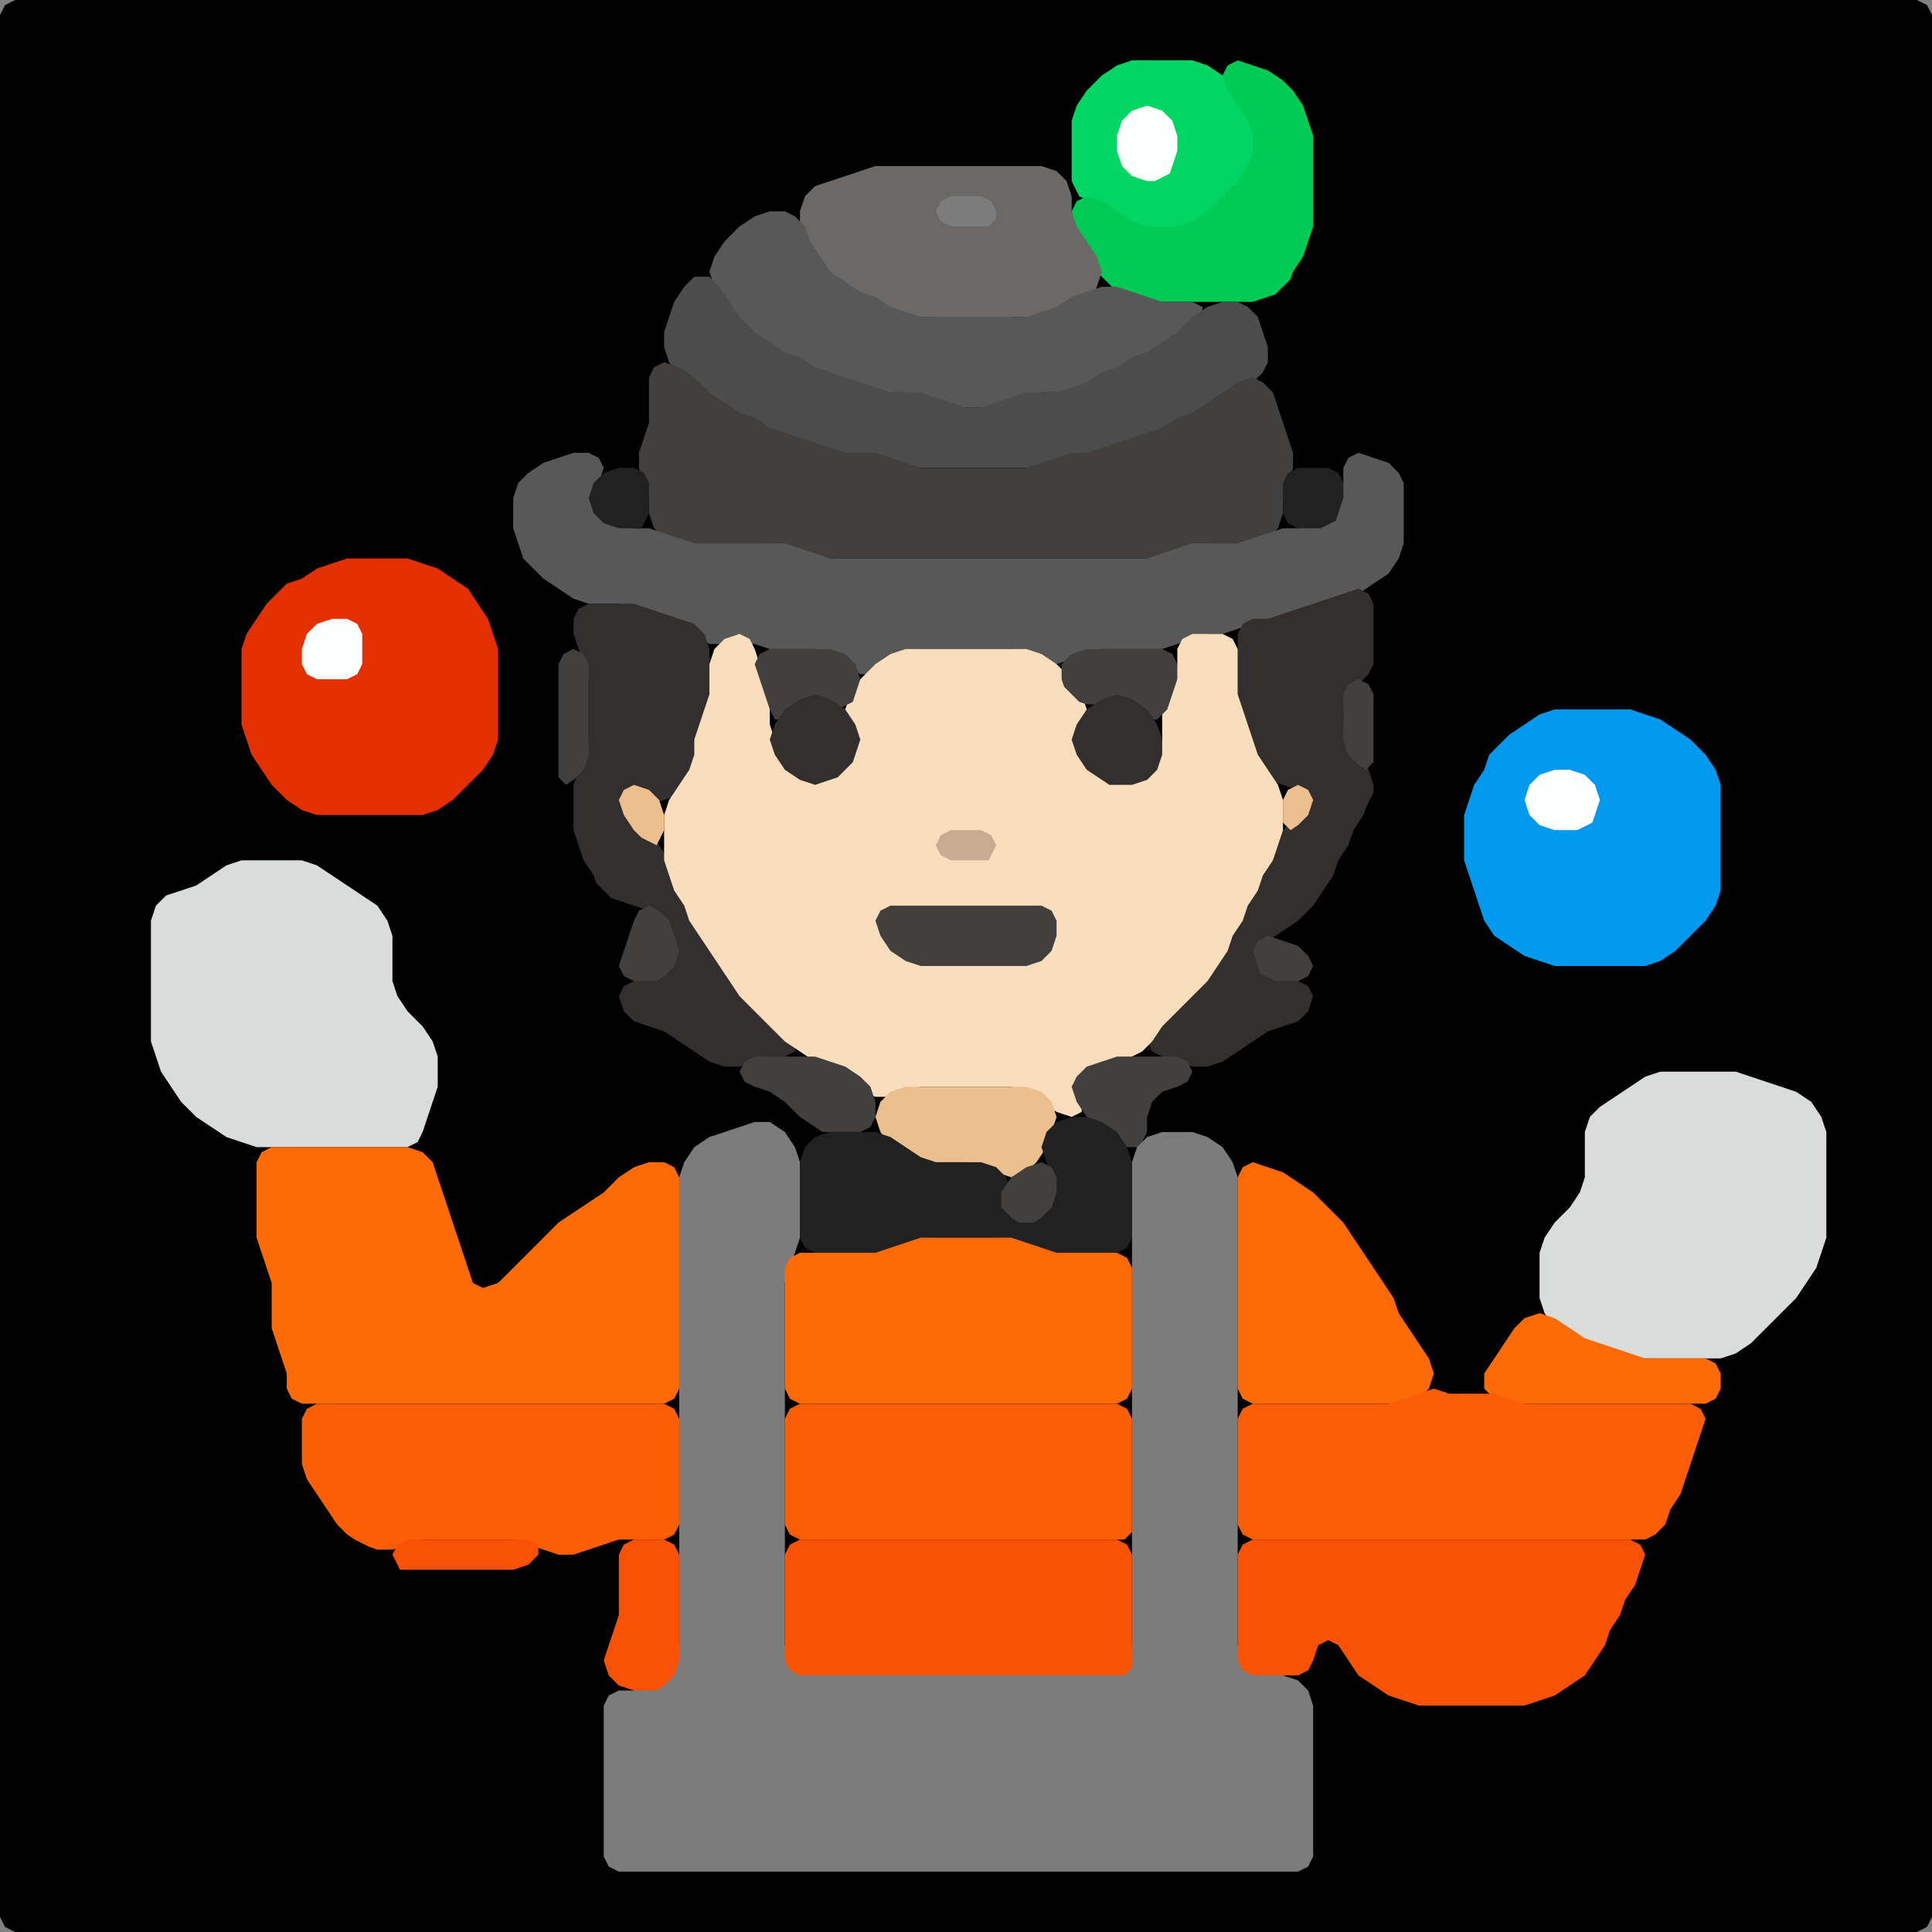 <?xml version="1.0" encoding="UTF-8" standalone="no"?>
<!DOCTYPE svg PUBLIC "-//W3C//DTD SVG 1.1//EN"
"http://www.w3.org/Graphics/SVG/1.1/DTD/svg11.dtd">
<svg width="128" height="128" xmlns="http://www.w3.org/2000/svg" version="1.1">
<rect width="100%" height="100%" fill="#808080" stroke="none"/>
<path d="M 26.5 128.0 L 27.0 128.0 L 28.0 128.0 L 29.0 128.0 L 30.0 128.0 L 31.0 128.0 L 32.0 128.0 L 33.0 128.0 L 34.0 128.0 L 35.0 128.0 L 36.0 128.0 L 37.0 128.0 L 38.0 128.0 L 39.0 128.0 L 40.0 128.0 L 41.0 128.0 L 42.0 128.0 L 43.0 128.0 L 44.0 128.0 L 45.0 128.0 L 46.0 128.0 L 47.0 128.0 L 48.0 128.0 L 49.0 128.0 L 50.0 128.0 L 51.0 128.0 L 52.0 128.0 L 53.0 128.0 L 54.0 128.0 L 55.0 128.0 L 56.0 128.0 L 57.0 128.0 L 58.0 128.0 L 59.0 128.0 L 60.0 128.0 L 61.0 128.0 L 62.0 128.0 L 63.0 128.0 L 64.0 128.0 L 65.0 128.0 L 66.0 128.0 L 67.0 128.0 L 68.0 128.0 L 69.0 128.0 L 70.0 128.0 L 71.0 128.0 L 72.0 128.0 L 73.0 128.0 L 74.0 128.0 L 75.0 128.0 L 76.0 128.0 L 77.0 128.0 L 78.0 128.0 L 79.0 128.0 L 80.0 128.0 L 81.0 128.0 L 82.0 128.0 L 83.0 128.0 L 84.0 128.0 L 85.0 128.0 L 86.0 128.0 L 87.0 128.0 L 88.0 128.0 L 89.0 128.0 L 90.0 128.0 L 91.0 128.0 L 92.0 128.0 L 93.0 128.0 L 94.0 128.0 L 95.0 128.0 L 96.0 128.0 L 97.0 128.0 L 98.0 128.0 L 99.0 128.0 L 100.0 128.0 L 101.0 128.0 L 102.0 128.0 L 103.0 128.0 L 104.0 128.0 L 105.0 128.0 L 106.0 128.0 L 107.0 128.0 L 108.0 128.0 L 109.0 128.0 L 110.0 128.0 L 111.0 128.0 L 112.0 128.0 L 113.0 128.0 L 114.0 128.0 L 115.0 128.0 L 116.0 128.0 L 117.0 128.0 L 118.0 128.0 L 119.0 128.0 L 120.0 128.0 L 121.0 128.0 L 122.0 128.0 L 123.0 128.0 L 124.0 128.0 L 125.0 128.0 L 126.0 128.0 L 127.0 128.0 L 127.667 127.667 L 128.0 127.0 L 128.0 126.0 L 128.0 125.0 L 128.0 124.0 L 128.0 123.0 L 128.0 122.0 L 128.0 121.0 L 128.0 120.0 L 128.0 119.0 L 128.0 118.0 L 128.0 117.0 L 128.0 116.0 L 128.0 115.0 L 128.0 114.0 L 128.0 113.0 L 128.0 112.0 L 128.0 111.0 L 128.0 110.0 L 128.0 109.0 L 128.0 108.0 L 128.0 107.0 L 128.0 106.0 L 128.0 105.0 L 128.0 104.0 L 128.0 103.0 L 128.0 102.0 L 128.0 101.0 L 128.0 100.0 L 128.0 99.0 L 128.0 98.0 L 128.0 97.0 L 128.0 96.0 L 128.0 95.0 L 128.0 94.0 L 128.0 93.0 L 128.0 92.0 L 128.0 91.0 L 128.0 90.0 L 128.0 89.0 L 128.0 88.0 L 128.0 87.0 L 128.0 86.0 L 128.0 85.0 L 128.0 84.0 L 128.0 83.0 L 128.0 82.0 L 128.0 81.0 L 128.0 80.0 L 128.0 79.0 L 128.0 78.0 L 128.0 77.0 L 128.0 76.0 L 128.0 75.0 L 128.0 74.0 L 128.0 73.0 L 128.0 72.0 L 128.0 71.0 L 128.0 70.0 L 128.0 69.0 L 128.0 68.0 L 128.0 67.0 L 128.0 66.0 L 128.0 65.0 L 128.0 64.0 L 128.0 63.0 L 128.0 62.0 L 128.0 61.0 L 128.0 60.0 L 128.0 59.0 L 128.0 58.0 L 128.0 57.0 L 128.0 56.0 L 128.0 55.0 L 128.0 54.0 L 128.0 53.0 L 128.0 52.0 L 128.0 51.0 L 128.0 50.0 L 128.0 49.0 L 128.0 48.0 L 128.0 47.0 L 128.0 46.0 L 128.0 45.0 L 128.0 44.0 L 128.0 43.0 L 128.0 42.0 L 128.0 41.0 L 128.0 40.0 L 128.0 39.0 L 128.0 38.0 L 128.0 37.0 L 128.0 36.0 L 128.0 35.0 L 128.0 34.0 L 128.0 33.0 L 128.0 32.0 L 128.0 31.0 L 128.0 30.0 L 128.0 29.0 L 128.0 28.0 L 128.0 27.0 L 128.0 26.0 L 128.0 25.0 L 128.0 24.0 L 128.0 23.0 L 128.0 22.0 L 128.0 21.0 L 128.0 20.0 L 128.0 19.0 L 128.0 18.0 L 128.0 17.0 L 128.0 16.0 L 128.0 15.0 L 128.0 14.0 L 128.0 13.0 L 128.0 12.0 L 128.0 11.0 L 128.0 10.0 L 128.0 9.0 L 128.0 8.0 L 128.0 7.0 L 128.0 6.0 L 128.0 5.0 L 128.0 4.0 L 128.0 3.0 L 128.0 2.0 L 128.0 1.0 L 127.667 0.333 L 127.0 0.0 L 126.0 0.0 L 125.0 0.0 L 124.0 0.0 L 123.0 0.0 L 122.0 0.0 L 121.0 0.0 L 120.0 0.0 L 119.0 0.0 L 118.0 0.0 L 117.0 0.0 L 116.0 0.0 L 115.0 0.0 L 114.0 0.0 L 113.0 0.0 L 112.0 0.0 L 111.0 0.0 L 110.0 0.0 L 109.0 0.0 L 108.0 0.0 L 107.0 0.0 L 106.0 0.0 L 105.0 0.0 L 104.0 0.0 L 103.0 0.0 L 102.0 0.0 L 101.0 0.0 L 100.0 0.0 L 99.0 0.0 L 98.0 0.0 L 97.0 0.0 L 96.0 0.0 L 95.0 0.0 L 94.0 0.0 L 93.0 0.0 L 92.0 0.0 L 91.0 0.0 L 90.0 0.0 L 89.0 0.0 L 88.0 0.0 L 87.0 0.0 L 86.0 0.0 L 85.0 0.0 L 84.0 0.0 L 83.0 0.0 L 82.0 0.0 L 81.0 0.0 L 80.0 0.0 L 79.0 0.0 L 78.0 0.0 L 77.0 0.0 L 76.0 0.0 L 75.0 0.0 L 74.0 0.0 L 73.0 0.0 L 72.0 0.0 L 71.0 0.0 L 70.0 0.0 L 69.0 0.0 L 68.0 0.0 L 67.0 0.0 L 66.0 0.0 L 65.0 0.0 L 64.0 0.0 L 63.0 0.0 L 62.0 0.0 L 61.0 0.0 L 60.0 0.0 L 59.0 0.0 L 58.0 0.0 L 57.0 0.0 L 56.0 0.0 L 55.0 0.0 L 54.0 0.0 L 53.0 0.0 L 52.0 0.0 L 51.0 0.0 L 50.0 0.0 L 49.0 0.0 L 48.0 0.0 L 47.0 0.0 L 46.0 0.0 L 45.0 0.0 L 44.0 0.0 L 43.0 0.0 L 42.0 0.0 L 41.0 0.0 L 40.0 0.0 L 39.0 0.0 L 38.0 0.0 L 37.0 0.0 L 36.0 0.0 L 35.0 0.0 L 34.0 0.0 L 33.0 0.0 L 32.0 0.0 L 31.0 0.0 L 30.0 0.0 L 29.0 0.0 L 28.0 0.0 L 27.0 0.0 L 26.0 0.0 L 25.0 0.0 L 24.0 0.0 L 23.0 0.0 L 22.0 0.0 L 21.0 0.0 L 20.0 0.0 L 19.0 0.0 L 18.0 0.0 L 17.0 0.0 L 16.0 0.0 L 15.0 0.0 L 14.0 0.0 L 13.0 0.0 L 12.0 0.0 L 11.0 0.0 L 10.0 0.0 L 9.0 0.0 L 8.0 0.0 L 7.0 0.0 L 6.0 0.0 L 5.0 0.0 L 4.0 0.0 L 3.0 0.0 L 2.0 0.0 L 1.0 0.0 L 0.333 0.333 L 0.0 1.0 L 0.0 2.0 L 0.0 3.0 L 0.0 4.0 L 0.0 5.0 L 0.0 6.0 L 0.0 7.0 L 0.0 8.0 L 0.0 9.0 L 0.0 10.0 L 0.0 11.0 L 0.0 12.0 L 0.0 13.0 L 0.0 14.0 L 0.0 15.0 L 0.0 16.0 L 0.0 17.0 L 0.0 18.0 L 0.0 19.0 L 0.0 20.0 L 0.0 21.0 L 0.0 22.0 L 0.0 23.0 L 0.0 24.0 L 0.0 25.0 L 0.0 26.0 L 0.0 27.0 L 0.0 28.0 L 0.0 29.0 L 0.0 30.0 L 0.0 31.0 L 0.0 32.0 L 0.0 33.0 L 0.0 34.0 L 0.0 35.0 L 0.0 36.0 L 0.0 37.0 L 0.0 38.0 L 0.0 39.0 L 0.0 40.0 L 0.0 41.0 L 0.0 42.0 L 0.0 43.0 L 0.0 44.0 L 0.0 45.0 L 0.0 46.0 L 0.0 47.0 L 0.0 48.0 L 0.0 49.0 L 0.0 50.0 L 0.0 51.0 L 0.0 52.0 L 0.0 53.0 L 0.0 54.0 L 0.0 55.0 L 0.0 56.0 L 0.0 57.0 L 0.0 58.0 L 0.0 59.0 L 0.0 60.0 L 0.0 61.0 L 0.0 62.0 L 0.0 63.0 L 0.0 64.0 L 0.0 65.0 L 0.0 66.0 L 0.0 67.0 L 0.0 68.0 L 0.0 69.0 L 0.0 70.0 L 0.0 71.0 L 0.0 72.0 L 0.0 73.0 L 0.0 74.0 L 0.0 75.0 L 0.0 76.0 L 0.0 77.0 L 0.0 78.0 L 0.0 79.0 L 0.0 80.0 L 0.0 81.0 L 0.0 82.0 L 0.0 83.0 L 0.0 84.0 L 0.0 85.0 L 0.0 86.0 L 0.0 87.0 L 0.0 88.0 L 0.0 89.0 L 0.0 90.0 L 0.0 91.0 L 0.0 92.0 L 0.0 93.0 L 0.0 94.0 L 0.0 95.0 L 0.0 96.0 L 0.0 97.0 L 0.0 98.0 L 0.0 99.0 L 0.0 100.0 L 0.0 101.0 L 0.0 102.0 L 0.0 103.0 L 0.0 104.0 L 0.0 105.0 L 0.0 106.0 L 0.0 107.0 L 0.0 108.0 L 0.0 109.0 L 0.0 110.0 L 0.0 111.0 L 0.0 112.0 L 0.0 113.0 L 0.0 114.0 L 0.0 115.0 L 0.0 116.0 L 0.0 117.0 L 0.0 118.0 L 0.0 119.0 L 0.0 120.0 L 0.0 121.0 L 0.0 122.0 L 0.0 123.0 L 0.0 124.0 L 0.0 125.0 L 0.0 126.0 L 0.0 127.0 L 0.333 127.667 L 1.0 128.0 L 2.0 128.0 L 3.0 128.0 L 4.0 128.0 L 5.0 128.0 L 6.0 128.0 L 7.0 128.0 L 8.0 128.0 L 9.0 128.0 L 10.0 128.0 L 11.0 128.0 L 12.0 128.0 L 13.0 128.0 L 14.0 128.0 L 15.0 128.0 L 16.0 128.0 L 17.0 128.0 L 18.0 128.0 L 19.0 128.0 L 20.0 128.0 L 21.0 128.0 L 22.0 128.0 L 23.0 128.0 L 24.0 128.0 L 25.0 128.0 L 25.5 128.0 Z" stroke="none" fill="rgb(0,0,0)" />
<path d="M 72.5 13.5 L 73.0 14.0 L 74.0 14.667 L 75.0 15.0 L 76.0 15.0 L 77.0 15.0 L 78.0 15.0 L 79.0 15.0 L 80.0 14.667 L 81.0 14.0 L 82.0 13.0 L 82.667 12.0 L 83.0 11.0 L 83.0 10.0 L 83.0 9.0 L 83.0 8.0 L 82.667 7.0 L 82.0 6.0 L 81.0 5.0 L 80.0 4.333 L 79.0 4.0 L 78.0 4.0 L 77.0 4.0 L 76.0 4.0 L 75.0 4.0 L 74.0 4.333 L 73.0 5.0 L 72.0 6.0 L 71.333 7.0 L 71.0 8.0 L 71.0 9.0 L 71.0 10.0 L 71.0 11.0 L 71.0 12.0 L 71.333 12.667 L 71.5 13.0 Z" stroke="none" fill="rgb(1,214,100)" />
<path d="M 85.5 18.5 L 85.667 18.0 L 86.333 17.0 L 86.667 16.0 L 87.0 15.0 L 87.0 14.0 L 87.0 13.0 L 87.0 12.0 L 87.0 11.0 L 87.0 10.0 L 87.0 9.0 L 86.667 8.0 L 86.333 7.0 L 85.667 6.0 L 85.0 5.333 L 84.0 4.667 L 83.0 4.333 L 82.0 4.0 L 81.333 4.333 L 81.0 5.0 L 81.333 6.0 L 82.0 7.0 L 82.667 8.0 L 83.0 9.0 L 83.0 10.0 L 82.667 11.0 L 82.0 12.0 L 81.0 13.0 L 80.0 14.0 L 79.0 14.667 L 78.0 15.0 L 77.0 15.0 L 76.0 15.0 L 75.0 14.667 L 74.0 14.0 L 73.0 13.333 L 72.0 13.0 L 71.333 13.333 L 71.0 14.0 L 71.0 15.0 L 71.333 16.0 L 72.0 17.0 L 72.667 18.0 L 73.333 18.667 L 74.0 19.333 L 75.0 19.667 L 76.0 20.0 L 77.0 20.0 L 78.0 20.0 L 79.0 20.0 L 80.0 20.0 L 81.0 20.0 L 82.0 20.0 L 83.0 20.0 L 84.0 19.667 L 84.5 19.5 Z" stroke="none" fill="rgb(0,202,86)" />
<path d="M 77.5 11.5 L 77.667 11.0 L 78.0 10.0 L 78.0 9.0 L 77.667 8.0 L 77.0 7.333 L 76.0 7.0 L 75.0 7.333 L 74.333 8.0 L 74.0 9.0 L 74.0 10.0 L 74.333 11.0 L 75.0 11.667 L 76.0 12.0 L 76.5 12.0 Z" stroke="none" fill="rgb(253,254,254)" />
<path d="M 72.5 19.5 L 72.667 19.0 L 73.0 18.0 L 72.667 17.0 L 72.0 16.0 L 71.333 15.0 L 71.0 14.0 L 71.0 13.0 L 70.667 12.0 L 70.0 11.333 L 69.0 11.0 L 68.0 11.0 L 67.0 11.0 L 66.0 11.0 L 65.0 11.0 L 64.0 11.0 L 63.0 11.0 L 62.0 11.0 L 61.0 11.0 L 60.0 11.0 L 59.0 11.0 L 58.0 11.0 L 57.0 11.333 L 56.0 11.667 L 55.0 12.0 L 54.0 12.333 L 53.333 13.0 L 53.0 14.0 L 53.0 15.0 L 53.333 16.0 L 53.667 17.0 L 54.333 18.0 L 55.0 18.667 L 56.0 19.333 L 57.0 19.667 L 58.0 20.333 L 59.0 20.667 L 60.0 21.0 L 61.0 21.0 L 62.0 21.0 L 63.0 21.333 L 64.0 21.667 L 65.0 21.667 L 66.0 21.333 L 67.0 21.0 L 68.0 21.0 L 69.0 21.0 L 70.0 20.667 L 71.0 20.333 L 71.5 20.0 Z" stroke="none" fill="rgb(107,105,103)" />
<path d="M 66.0 14.5 L 66.0 14.0 L 65.667 13.333 L 65.0 13.0 L 64.0 13.0 L 63.0 13.0 L 62.333 13.333 L 62.0 14.0 L 62.333 14.667 L 63.0 15.0 L 64.0 15.0 L 65.0 15.0 L 65.5 15.0 Z" stroke="none" fill="rgb(124,124,124)" />
<path d="M 71.5 26.0 L 72.0 25.667 L 73.0 25.333 L 74.0 24.667 L 75.0 24.333 L 76.0 23.667 L 77.0 23.333 L 78.0 22.667 L 79.0 22.0 L 79.667 21.0 L 79.667 20.333 L 79.0 20.0 L 78.0 20.0 L 77.0 20.0 L 76.0 19.667 L 75.0 19.333 L 74.0 19.0 L 73.0 19.0 L 72.0 19.333 L 71.0 19.667 L 70.0 20.333 L 69.0 20.667 L 68.0 21.0 L 67.0 21.0 L 66.0 21.0 L 65.0 21.0 L 64.0 21.0 L 63.0 21.0 L 62.0 21.0 L 61.0 21.0 L 60.0 20.667 L 59.0 20.333 L 58.0 19.667 L 57.0 19.333 L 56.0 18.667 L 55.0 18.0 L 54.333 17.0 L 53.667 16.0 L 53.333 15.0 L 52.667 14.333 L 52.0 14.0 L 51.0 14.0 L 50.0 14.333 L 49.0 15.0 L 48.0 16.0 L 47.333 17.0 L 47.0 18.0 L 47.333 19.0 L 47.667 20.0 L 48.333 21.0 L 49.0 22.0 L 50.0 22.667 L 51.0 23.333 L 52.0 23.667 L 53.0 24.333 L 54.0 24.667 L 55.0 25.0 L 56.0 25.333 L 57.0 25.667 L 58.0 26.0 L 59.0 26.0 L 60.0 26.0 L 61.0 26.333 L 62.0 26.667 L 63.0 27.0 L 64.0 27.0 L 65.0 27.0 L 66.0 27.0 L 67.0 26.667 L 68.0 26.333 L 69.0 26.0 L 70.0 26.0 L 70.5 26.0 Z" stroke="none" fill="rgb(89,88,88)" />
<path d="M 50.5 28.5 L 51.0 28.667 L 52.0 29.0 L 53.0 29.333 L 54.0 29.667 L 55.0 30.0 L 56.0 30.0 L 57.0 30.0 L 58.0 30.333 L 59.0 30.667 L 60.0 31.0 L 61.0 31.0 L 62.0 31.0 L 63.0 31.0 L 64.0 31.0 L 65.0 31.0 L 66.0 31.0 L 67.0 31.0 L 68.0 31.0 L 69.0 31.0 L 70.0 30.667 L 71.0 30.333 L 72.0 30.0 L 73.0 30.0 L 74.0 29.667 L 75.0 29.333 L 76.0 29.0 L 77.0 28.667 L 78.0 28.333 L 79.0 27.667 L 80.0 27.333 L 81.0 26.667 L 82.0 26.0 L 83.0 25.333 L 83.667 24.667 L 84.0 24.0 L 84.0 23.0 L 83.667 22.0 L 83.333 21.0 L 82.667 20.333 L 82.0 20.0 L 81.0 20.0 L 80.0 20.333 L 79.0 21.0 L 78.0 22.0 L 77.0 22.667 L 76.0 23.333 L 75.0 23.667 L 74.0 24.333 L 73.0 24.667 L 72.0 25.333 L 71.0 25.667 L 70.0 26.0 L 69.0 26.0 L 68.0 26.0 L 67.0 26.333 L 66.0 26.667 L 65.0 27.0 L 64.0 27.0 L 63.0 26.667 L 62.0 26.333 L 61.0 26.0 L 60.0 26.0 L 59.0 26.0 L 58.0 25.667 L 57.0 25.333 L 56.0 25.0 L 55.0 24.667 L 54.0 24.333 L 53.0 23.667 L 52.0 23.333 L 51.0 22.667 L 50.0 22.0 L 49.0 21.0 L 48.333 20.0 L 47.667 19.0 L 47.0 18.333 L 46.0 18.333 L 45.333 19.0 L 44.667 20.0 L 44.333 21.0 L 44.0 22.0 L 44.0 23.0 L 44.333 24.0 L 45.0 25.0 L 46.0 26.0 L 47.0 26.667 L 48.0 27.333 L 49.0 27.667 L 49.5 28.0 Z" stroke="none" fill="rgb(77,76,76)" />
<path d="M 53.5 37.0 L 54.0 37.0 L 55.0 37.0 L 56.0 37.0 L 57.0 37.0 L 58.0 37.0 L 59.0 37.0 L 60.0 37.0 L 61.0 37.0 L 62.0 37.0 L 63.0 37.0 L 64.0 37.0 L 65.0 37.0 L 66.0 37.0 L 67.0 37.0 L 68.0 37.0 L 69.0 37.0 L 70.0 37.0 L 71.0 37.0 L 72.0 37.0 L 73.0 37.0 L 74.0 37.0 L 75.0 37.0 L 76.0 37.0 L 77.0 37.0 L 78.0 36.667 L 79.0 36.333 L 80.0 36.0 L 81.0 36.0 L 82.0 36.0 L 83.0 36.0 L 84.0 35.667 L 84.667 35.0 L 85.0 34.0 L 85.0 33.0 L 85.333 32.0 L 85.667 31.0 L 85.667 30.0 L 85.333 29.0 L 85.0 28.0 L 84.667 27.0 L 84.333 26.0 L 83.667 25.333 L 83.0 25.0 L 82.0 25.333 L 81.0 26.0 L 80.0 26.667 L 79.0 27.333 L 78.0 27.667 L 77.0 28.333 L 76.0 28.667 L 75.0 29.0 L 74.0 29.333 L 73.0 29.667 L 72.0 30.0 L 71.0 30.0 L 70.0 30.333 L 69.0 30.667 L 68.0 31.0 L 67.0 31.0 L 66.0 31.0 L 65.0 31.0 L 64.0 31.0 L 63.0 31.0 L 62.0 31.0 L 61.0 31.0 L 60.0 30.667 L 59.0 30.333 L 58.0 30.0 L 57.0 30.0 L 56.0 30.0 L 55.0 29.667 L 54.0 29.333 L 53.0 29.0 L 52.0 28.667 L 51.0 28.333 L 50.0 27.667 L 49.0 27.333 L 48.0 26.667 L 47.0 26.0 L 46.0 25.0 L 45.0 24.333 L 44.0 24.0 L 43.333 24.333 L 43.0 25.0 L 43.0 26.0 L 43.0 27.0 L 43.0 28.0 L 42.667 29.0 L 42.333 30.0 L 42.333 31.0 L 42.667 32.0 L 43.0 33.0 L 43.0 34.0 L 43.333 35.0 L 44.0 35.667 L 45.0 36.0 L 46.0 36.0 L 47.0 36.0 L 48.0 36.0 L 49.0 36.0 L 50.0 36.0 L 51.0 36.0 L 52.0 36.333 L 52.5 36.5 Z" stroke="none" fill="rgb(65,64,63)" />
<path d="M 88.5 40.0 L 89.0 39.667 L 90.0 39.333 L 91.0 38.667 L 92.0 38.0 L 92.667 37.0 L 93.0 36.0 L 93.0 35.0 L 93.0 34.0 L 93.0 33.0 L 93.0 32.0 L 92.667 31.333 L 92.0 30.667 L 91.0 30.333 L 90.0 30.0 L 89.333 30.333 L 89.0 31.0 L 89.0 32.0 L 88.667 33.0 L 88.0 34.0 L 87.0 34.667 L 86.0 35.0 L 85.0 35.0 L 84.0 35.333 L 83.0 35.667 L 82.0 36.0 L 81.0 36.0 L 80.0 36.0 L 79.0 36.0 L 78.0 36.333 L 77.0 36.667 L 76.0 37.0 L 75.0 37.0 L 74.0 37.0 L 73.0 37.0 L 72.0 37.0 L 71.0 37.0 L 70.0 37.0 L 69.0 37.0 L 68.0 37.0 L 67.0 37.0 L 66.0 37.0 L 65.0 37.0 L 64.0 37.0 L 63.0 37.0 L 62.0 37.0 L 61.0 37.0 L 60.0 37.0 L 59.0 37.0 L 58.0 37.0 L 57.0 37.0 L 56.0 37.0 L 55.0 37.0 L 54.0 36.667 L 53.0 36.333 L 52.0 36.0 L 51.0 36.0 L 50.0 36.0 L 49.0 36.0 L 48.0 36.0 L 47.0 36.0 L 46.0 36.0 L 45.0 35.667 L 44.0 35.333 L 43.0 35.0 L 42.0 35.0 L 41.0 34.667 L 40.0 34.0 L 39.667 33.0 L 39.667 32.0 L 40.0 31.0 L 39.667 30.333 L 39.0 30.0 L 38.0 30.0 L 37.0 30.333 L 36.0 30.667 L 35.0 31.333 L 34.333 32.0 L 34.0 33.0 L 34.0 34.0 L 34.0 35.0 L 34.333 36.0 L 34.667 37.0 L 35.333 37.667 L 36.0 38.333 L 37.0 39.0 L 38.0 39.667 L 39.0 40.0 L 40.0 40.0 L 41.0 40.0 L 42.0 40.333 L 43.0 40.667 L 44.0 41.0 L 45.0 41.333 L 46.0 42.0 L 47.0 42.667 L 48.0 42.667 L 49.0 42.667 L 50.0 42.667 L 51.0 43.0 L 52.0 43.0 L 53.0 43.0 L 54.0 43.0 L 55.0 43.333 L 56.0 44.0 L 57.0 44.667 L 58.0 44.667 L 59.0 44.0 L 60.0 43.333 L 61.0 43.0 L 62.0 43.0 L 63.0 43.0 L 64.0 43.0 L 65.0 43.0 L 66.0 43.0 L 67.0 43.0 L 68.0 43.333 L 69.0 43.667 L 70.0 44.0 L 71.0 43.667 L 72.0 43.333 L 73.0 43.0 L 74.0 43.0 L 75.0 43.0 L 76.0 43.0 L 77.0 43.0 L 78.0 42.667 L 79.0 42.333 L 80.0 42.0 L 81.0 42.0 L 82.0 41.667 L 83.0 41.333 L 84.0 41.0 L 85.0 41.0 L 86.0 40.667 L 87.0 40.333 L 87.5 40.0 Z" stroke="none" fill="rgb(89,88,88)" />
<path d="M 42.5 35.0 L 42.667 34.667 L 43.0 34.0 L 43.0 33.0 L 43.0 32.0 L 42.667 31.333 L 42.0 31.0 L 41.0 31.0 L 40.0 31.333 L 39.333 32.0 L 39.0 33.0 L 39.333 34.0 L 40.0 34.667 L 41.0 35.0 L 41.5 35.0 Z" stroke="none" fill="rgb(33,33,33)" />
<path d="M 88.5 34.5 L 88.667 34.0 L 89.0 33.0 L 89.0 32.0 L 88.667 31.333 L 88.0 31.0 L 87.0 31.0 L 86.0 31.0 L 85.333 31.333 L 85.0 32.0 L 85.0 33.0 L 85.0 34.0 L 85.333 34.667 L 86.0 35.0 L 87.0 35.0 L 87.5 35.0 Z" stroke="none" fill="rgb(33,33,33)" />
<path d="M 23.5 54.0 L 24.0 54.0 L 25.0 54.0 L 26.0 54.0 L 27.0 54.0 L 28.0 54.0 L 29.0 53.667 L 30.0 53.0 L 31.0 52.0 L 32.0 51.0 L 32.667 50.0 L 33.0 49.0 L 33.0 48.0 L 33.0 47.0 L 33.0 46.0 L 33.0 45.0 L 33.0 44.0 L 33.0 43.0 L 32.667 42.0 L 32.333 41.0 L 31.667 40.0 L 31.0 39.0 L 30.0 38.333 L 29.0 37.667 L 28.0 37.333 L 27.0 37.0 L 26.0 37.0 L 25.0 37.0 L 24.0 37.0 L 23.0 37.0 L 22.0 37.333 L 21.0 37.667 L 20.0 38.333 L 19.0 38.667 L 18.333 39.333 L 17.667 40.0 L 17.0 41.0 L 16.333 42.0 L 16.0 43.0 L 16.0 44.0 L 16.0 45.0 L 16.0 46.0 L 16.0 47.0 L 16.0 48.0 L 16.333 49.0 L 16.667 50.0 L 17.333 51.0 L 18.0 52.0 L 19.0 53.0 L 20.0 53.667 L 21.0 54.0 L 22.0 54.0 L 22.5 54.0 Z" stroke="none" fill="rgb(228,48,0)" />
<path d="M 91.0 52.5 L 91.0 52.0 L 90.667 51.0 L 90.0 50.0 L 89.333 49.0 L 89.0 48.0 L 89.0 47.0 L 89.333 46.0 L 90.0 45.333 L 90.667 44.667 L 91.0 44.0 L 91.0 43.0 L 91.0 42.0 L 91.0 41.0 L 91.0 40.0 L 90.667 39.333 L 90.0 39.0 L 89.0 39.333 L 88.0 39.667 L 87.0 40.0 L 86.0 40.333 L 85.0 40.667 L 84.0 41.0 L 83.0 41.0 L 82.333 41.333 L 82.0 42.0 L 82.0 43.0 L 82.0 44.0 L 82.0 45.0 L 82.0 46.0 L 82.0 47.0 L 82.333 48.0 L 82.667 49.0 L 83.0 50.0 L 83.333 51.0 L 84.0 51.667 L 85.0 52.0 L 86.0 52.333 L 86.333 53.0 L 86.0 54.0 L 85.0 55.0 L 84.333 56.0 L 83.667 57.0 L 83.333 58.0 L 82.667 59.0 L 82.333 60.0 L 81.667 61.0 L 81.333 62.0 L 80.667 63.0 L 80.0 64.0 L 79.0 65.0 L 78.0 66.0 L 77.0 67.0 L 76.333 68.0 L 76.0 69.0 L 76.333 69.667 L 77.0 70.0 L 78.0 70.333 L 79.0 70.667 L 80.0 70.667 L 81.0 70.333 L 82.0 69.667 L 83.0 69.0 L 84.0 68.333 L 85.0 68.0 L 86.0 67.667 L 86.667 67.0 L 87.0 66.0 L 86.667 65.333 L 86.0 65.0 L 85.0 64.667 L 84.0 64.0 L 83.667 63.0 L 84.0 62.333 L 85.0 61.667 L 86.0 61.0 L 87.0 60.0 L 87.667 59.0 L 88.333 58.0 L 88.667 57.0 L 89.333 56.0 L 89.667 55.0 L 90.333 54.0 L 90.5 53.5 Z" stroke="none" fill="rgb(51,47,46)" />
<path d="M 40.5 59.5 L 41.0 59.667 L 42.0 60.0 L 43.0 60.333 L 43.667 61.0 L 44.333 62.0 L 44.333 63.0 L 44.0 64.0 L 43.0 64.667 L 42.0 65.0 L 41.333 65.333 L 41.0 66.0 L 41.333 67.0 L 42.0 67.667 L 43.0 68.0 L 44.0 68.333 L 45.0 69.0 L 46.0 69.667 L 47.0 70.333 L 48.0 70.667 L 49.0 70.667 L 50.0 70.333 L 51.0 70.0 L 52.0 70.0 L 52.667 69.667 L 52.667 69.0 L 52.0 68.0 L 51.0 67.0 L 50.0 66.0 L 49.0 65.0 L 48.333 64.0 L 47.667 63.0 L 47.0 62.0 L 46.333 61.0 L 45.667 60.0 L 45.333 59.0 L 44.667 58.0 L 44.333 57.0 L 43.667 56.0 L 43.0 55.0 L 42.667 54.0 L 43.0 53.333 L 44.0 53.0 L 45.0 52.667 L 45.667 52.0 L 46.0 51.0 L 46.0 50.0 L 46.333 49.0 L 46.667 48.0 L 47.0 47.0 L 47.0 46.0 L 47.0 45.0 L 47.0 44.0 L 47.0 43.0 L 46.667 42.0 L 46.0 41.333 L 45.0 41.0 L 44.0 40.667 L 43.0 40.333 L 42.0 40.0 L 41.0 40.0 L 40.0 40.0 L 39.0 40.0 L 38.333 40.333 L 38.0 41.0 L 38.0 42.0 L 38.333 43.0 L 38.667 44.0 L 39.0 45.0 L 39.0 46.0 L 39.0 47.0 L 39.0 48.0 L 39.0 49.0 L 38.667 50.0 L 38.333 51.0 L 38.0 52.0 L 38.0 53.0 L 38.0 54.0 L 38.0 55.0 L 38.333 56.0 L 38.667 57.0 L 39.333 58.0 L 39.5 58.5 Z" stroke="none" fill="rgb(51,47,46)" />
<path d="M 22.5 45.0 L 23.0 45.0 L 23.667 44.667 L 24.0 44.0 L 24.0 43.0 L 24.0 42.0 L 23.667 41.333 L 23.0 41.0 L 22.0 41.0 L 21.0 41.333 L 20.333 42.0 L 20.0 43.0 L 20.0 44.0 L 20.333 44.667 L 21.0 45.0 L 21.5 45.0 Z" stroke="none" fill="rgb(253,254,254)" />
<path d="M 57.5 72.5 L 58.0 72.667 L 59.0 72.667 L 60.0 72.333 L 61.0 72.0 L 62.0 72.0 L 63.0 72.0 L 64.0 72.0 L 65.0 72.0 L 66.0 72.0 L 67.0 72.0 L 68.0 72.333 L 69.0 73.0 L 70.0 73.667 L 71.0 74.0 L 71.667 73.667 L 71.667 73.0 L 71.667 72.0 L 72.0 71.333 L 73.0 70.667 L 74.0 70.333 L 75.0 70.0 L 75.667 69.667 L 76.333 69.0 L 77.0 68.0 L 78.0 67.0 L 79.0 66.0 L 80.0 65.0 L 80.667 64.0 L 81.333 63.0 L 81.667 62.0 L 82.333 61.0 L 82.667 60.0 L 83.333 59.0 L 83.667 58.0 L 84.333 57.0 L 84.667 56.0 L 85.0 55.0 L 85.0 54.0 L 85.0 53.0 L 84.667 52.0 L 84.0 51.0 L 83.333 50.0 L 83.0 49.0 L 82.667 48.0 L 82.333 47.0 L 82.0 46.0 L 82.0 45.0 L 82.0 44.0 L 82.0 43.0 L 81.667 42.333 L 81.0 42.0 L 80.0 42.0 L 79.0 42.0 L 78.333 42.333 L 78.0 43.0 L 78.0 44.0 L 77.667 45.0 L 77.333 46.0 L 77.0 47.0 L 77.0 48.0 L 77.0 49.0 L 76.667 50.0 L 76.0 51.0 L 75.0 51.667 L 74.0 51.667 L 73.0 51.0 L 72.0 50.0 L 71.667 49.0 L 71.667 48.0 L 72.0 47.0 L 71.667 46.0 L 71.0 45.0 L 70.0 44.0 L 69.0 43.333 L 68.0 43.0 L 67.0 43.0 L 66.0 43.0 L 65.0 43.0 L 64.0 43.0 L 63.0 43.0 L 62.0 43.0 L 61.0 43.0 L 60.0 43.0 L 59.0 43.333 L 58.0 44.0 L 57.0 45.0 L 56.333 46.0 L 56.0 47.0 L 56.333 48.0 L 56.333 49.0 L 56.0 50.0 L 55.0 51.0 L 54.0 51.333 L 53.0 51.0 L 52.0 50.0 L 51.333 49.0 L 51.0 48.0 L 51.0 47.0 L 51.0 46.0 L 50.667 45.0 L 50.333 44.0 L 50.0 43.0 L 49.667 42.333 L 49.0 42.0 L 48.0 42.333 L 47.333 43.0 L 47.0 44.0 L 47.0 45.0 L 47.0 46.0 L 46.667 47.0 L 46.333 48.0 L 46.0 49.0 L 46.0 50.0 L 45.667 51.0 L 45.0 52.0 L 44.333 53.0 L 44.0 54.0 L 44.0 55.0 L 44.0 56.0 L 44.0 57.0 L 44.333 58.0 L 44.667 59.0 L 45.333 60.0 L 45.667 61.0 L 46.333 62.0 L 47.0 63.0 L 47.667 64.0 L 48.333 65.0 L 49.0 66.0 L 50.0 67.0 L 51.0 68.0 L 52.0 69.0 L 53.0 69.667 L 54.0 70.333 L 55.0 70.667 L 56.0 71.333 L 56.5 71.5 Z" stroke="none" fill="rgb(249,221,189)" />
<path d="M 37.5 52.0 L 38.0 51.667 L 38.667 51.0 L 39.0 50.0 L 39.0 49.0 L 39.0 48.0 L 39.0 47.0 L 39.0 46.0 L 39.0 45.0 L 39.0 44.0 L 38.667 43.333 L 38.0 43.0 L 37.333 43.333 L 37.0 44.0 L 37.0 45.0 L 37.0 46.0 L 37.0 47.0 L 37.0 48.0 L 37.0 49.0 L 37.0 50.0 L 37.0 51.0 L 37.0 51.5 Z" stroke="none" fill="rgb(65,64,63)" />
<path d="M 56.5 46.5 L 56.667 46.0 L 57.0 45.0 L 56.667 44.0 L 56.0 43.333 L 55.0 43.0 L 54.0 43.0 L 53.0 43.0 L 52.0 43.0 L 51.0 43.0 L 50.333 43.333 L 50.0 44.0 L 50.333 45.0 L 50.667 46.0 L 51.0 47.0 L 51.333 47.667 L 52.0 47.667 L 53.0 47.0 L 54.0 46.667 L 55.0 46.667 L 55.5 47.0 Z" stroke="none" fill="rgb(65,64,63)" />
<path d="M 71.5 46.5 L 72.0 46.667 L 73.0 46.667 L 74.0 46.667 L 75.0 47.0 L 76.0 47.667 L 76.667 47.667 L 77.333 47.0 L 77.667 46.0 L 78.0 45.0 L 78.0 44.0 L 77.667 43.333 L 77.0 43.0 L 76.0 43.0 L 75.0 43.0 L 74.0 43.0 L 73.0 43.0 L 72.0 43.0 L 71.0 43.333 L 70.333 44.0 L 70.333 45.0 L 70.5 45.5 Z" stroke="none" fill="rgb(65,64,63)" />
<path d="M 91.0 50.5 L 91.0 50.0 L 91.0 49.0 L 91.0 48.0 L 91.0 47.0 L 91.0 46.0 L 90.667 45.333 L 90.0 45.0 L 89.333 45.333 L 89.0 46.0 L 89.0 47.0 L 89.0 48.0 L 89.0 49.0 L 89.333 50.0 L 90.0 50.667 L 90.5 51.0 Z" stroke="none" fill="rgb(65,64,63)" />
<path d="M 56.5 50.5 L 56.667 50.0 L 57.0 49.0 L 56.667 48.0 L 56.0 47.0 L 55.0 46.333 L 54.0 46.0 L 53.0 46.333 L 52.0 47.0 L 51.333 48.0 L 51.0 49.0 L 51.333 50.0 L 52.0 51.0 L 53.0 51.667 L 54.0 52.0 L 55.0 51.667 L 55.5 51.5 Z" stroke="none" fill="rgb(51,47,46)" />
<path d="M 74.5 52.0 L 75.0 52.0 L 76.0 51.667 L 76.667 51.0 L 77.0 50.0 L 77.0 49.0 L 76.667 48.0 L 76.0 47.0 L 75.0 46.333 L 74.0 46.0 L 73.0 46.333 L 72.0 47.0 L 71.333 48.0 L 71.0 49.0 L 71.333 50.0 L 72.0 51.0 L 73.0 51.667 L 73.5 52.0 Z" stroke="none" fill="rgb(51,47,46)" />
<path d="M 108.5 64.0 L 109.0 64.0 L 110.0 63.667 L 111.0 63.0 L 112.0 62.0 L 113.0 61.0 L 113.667 60.0 L 114.0 59.0 L 114.0 58.0 L 114.0 57.0 L 114.0 56.0 L 114.0 55.0 L 114.0 54.0 L 114.0 53.0 L 114.0 52.0 L 113.667 51.0 L 113.0 50.0 L 112.0 49.0 L 111.0 48.333 L 110.0 47.667 L 109.0 47.333 L 108.0 47.0 L 107.0 47.0 L 106.0 47.0 L 105.0 47.0 L 104.0 47.0 L 103.0 47.0 L 102.0 47.333 L 101.0 48.0 L 100.0 48.667 L 99.333 49.333 L 98.667 50.0 L 98.333 51.0 L 97.667 52.0 L 97.333 53.0 L 97.0 54.0 L 97.0 55.0 L 97.0 56.0 L 97.0 57.0 L 97.333 58.0 L 97.667 59.0 L 98.0 60.0 L 98.333 61.0 L 99.0 62.0 L 100.0 62.667 L 101.0 63.333 L 102.0 63.667 L 103.0 64.0 L 104.0 64.0 L 105.0 64.0 L 106.0 64.0 L 107.0 64.0 L 107.5 64.0 Z" stroke="none" fill="rgb(1,152,239)" />
<path d="M 105.5 54.5 L 105.667 54.0 L 106.0 53.0 L 105.667 52.0 L 105.0 51.333 L 104.0 51.0 L 103.0 51.0 L 102.0 51.333 L 101.333 52.0 L 101.0 53.0 L 101.333 54.0 L 102.0 54.667 L 103.0 55.0 L 104.0 55.0 L 104.5 55.0 Z" stroke="none" fill="rgb(253,254,254)" />
<path d="M 43.5 56.0 L 43.667 55.667 L 44.0 55.0 L 44.0 54.0 L 43.667 53.0 L 43.0 52.333 L 42.0 52.0 L 41.333 52.333 L 41.0 53.0 L 41.333 54.0 L 42.0 55.0 L 42.5 55.5 Z" stroke="none" fill="rgb(236,191,142)" />
<path d="M 85.5 55.0 L 86.0 54.667 L 86.667 54.0 L 87.0 53.0 L 86.667 52.333 L 86.0 52.0 L 85.333 52.333 L 85.0 53.0 L 85.0 54.0 L 85.0 54.5 Z" stroke="none" fill="rgb(236,191,142)" />
<path d="M 65.5 57.0 L 65.667 56.667 L 66.0 56.0 L 65.667 55.333 L 65.0 55.0 L 64.0 55.0 L 63.0 55.0 L 62.333 55.333 L 62.0 56.0 L 62.333 56.667 L 63.0 57.0 L 64.0 57.0 L 64.5 57.0 Z" stroke="none" fill="rgb(200,171,145)" />
<path d="M 20.5 76.0 L 21.0 76.0 L 22.0 76.0 L 23.0 76.0 L 24.0 76.0 L 25.0 76.0 L 26.0 76.0 L 27.0 76.0 L 27.667 75.667 L 28.0 75.0 L 28.333 74.0 L 28.667 73.0 L 29.0 72.0 L 29.0 71.0 L 29.0 70.0 L 28.667 69.0 L 28.0 68.0 L 27.0 67.0 L 26.333 66.0 L 26.0 65.0 L 26.0 64.0 L 26.0 63.0 L 26.0 62.0 L 25.667 61.0 L 25.0 60.0 L 24.0 59.333 L 23.0 58.667 L 22.0 58.0 L 21.0 57.333 L 20.0 57.0 L 19.0 57.0 L 18.0 57.0 L 17.0 57.0 L 16.0 57.0 L 15.0 57.333 L 14.0 58.0 L 13.0 58.667 L 12.0 59.0 L 11.0 59.333 L 10.333 60.0 L 10.0 61.0 L 10.0 62.0 L 10.0 63.0 L 10.0 64.0 L 10.0 65.0 L 10.0 66.0 L 10.0 67.0 L 10.0 68.0 L 10.0 69.0 L 10.333 70.0 L 10.667 71.0 L 11.333 72.0 L 12.0 73.0 L 13.0 74.0 L 14.0 74.667 L 15.0 75.333 L 16.0 75.667 L 17.0 76.0 L 18.0 76.0 L 19.0 76.0 L 19.5 76.0 Z" stroke="none" fill="rgb(218,219,219)" />
<path d="M 43.5 65.0 L 44.0 64.667 L 44.667 64.0 L 45.0 63.0 L 44.667 62.0 L 44.333 61.0 L 43.667 60.333 L 43.0 60.0 L 42.333 60.333 L 42.0 61.0 L 41.667 62.0 L 41.333 63.0 L 41.0 64.0 L 41.333 64.667 L 42.0 65.0 L 42.5 65.0 Z" stroke="none" fill="rgb(65,64,63)" />
<path d="M 66.5 64.0 L 67.0 64.0 L 68.0 64.0 L 69.0 63.667 L 69.667 63.0 L 70.0 62.0 L 70.0 61.0 L 69.667 60.333 L 69.0 60.0 L 68.0 60.0 L 67.0 60.0 L 66.0 60.0 L 65.0 60.0 L 64.0 60.0 L 63.0 60.0 L 62.0 60.0 L 61.0 60.0 L 60.0 60.0 L 59.0 60.0 L 58.333 60.333 L 58.0 61.0 L 58.333 62.0 L 59.0 63.0 L 60.0 63.667 L 61.0 64.0 L 62.0 64.0 L 63.0 64.0 L 64.0 64.0 L 65.0 64.0 L 65.5 64.0 Z" stroke="none" fill="rgb(65,64,63)" />
<path d="M 84.5 65.0 L 85.0 65.0 L 86.0 65.0 L 86.667 64.667 L 87.0 64.0 L 86.667 63.333 L 86.0 62.667 L 85.0 62.333 L 84.0 62.0 L 83.333 62.333 L 83.0 63.0 L 83.333 64.0 L 83.5 64.5 Z" stroke="none" fill="rgb(65,64,63)" />
<path d="M 55.5 75.0 L 56.0 75.0 L 57.0 75.0 L 57.667 74.667 L 58.0 74.0 L 58.0 73.0 L 57.667 72.0 L 57.0 71.333 L 56.0 70.667 L 55.0 70.333 L 54.0 70.0 L 53.0 70.0 L 52.0 70.0 L 51.0 70.0 L 50.0 70.0 L 49.333 70.333 L 49.0 71.0 L 49.333 71.667 L 50.0 72.0 L 51.0 72.333 L 52.0 73.0 L 53.0 74.0 L 54.0 74.667 L 54.5 75.0 Z" stroke="none" fill="rgb(65,64,63)" />
<path d="M 75.5 76.0 L 75.667 75.667 L 76.0 75.0 L 76.0 74.0 L 76.333 73.0 L 77.0 72.333 L 78.0 72.0 L 78.667 71.667 L 79.0 71.0 L 78.667 70.333 L 78.0 70.0 L 77.0 70.0 L 76.0 70.0 L 75.0 70.0 L 74.0 70.0 L 73.0 70.333 L 72.0 70.667 L 71.333 71.333 L 71.0 72.0 L 71.333 73.0 L 72.0 74.0 L 73.0 75.0 L 74.0 75.667 L 74.5 76.0 Z" stroke="none" fill="rgb(65,64,63)" />
<path d="M 107.5 90.0 L 108.0 90.0 L 109.0 90.0 L 110.0 90.0 L 111.0 90.0 L 112.0 90.0 L 113.0 90.0 L 114.0 90.0 L 115.0 89.667 L 116.0 89.0 L 117.0 88.0 L 118.0 87.0 L 119.0 86.0 L 119.667 85.0 L 120.333 84.0 L 120.667 83.0 L 121.0 82.0 L 121.0 81.0 L 121.0 80.0 L 121.0 79.0 L 121.0 78.0 L 121.0 77.0 L 121.0 76.0 L 121.0 75.0 L 120.667 74.0 L 120.0 73.0 L 119.0 72.333 L 118.0 72.0 L 117.0 71.667 L 116.0 71.333 L 115.0 71.0 L 114.0 71.0 L 113.0 71.0 L 112.0 71.0 L 111.0 71.0 L 110.0 71.0 L 109.0 71.333 L 108.0 72.0 L 107.0 72.667 L 106.0 73.333 L 105.333 74.0 L 105.0 75.0 L 105.0 76.0 L 105.0 77.0 L 105.0 78.0 L 104.667 79.0 L 104.0 80.0 L 103.0 81.0 L 102.333 82.0 L 102.0 83.0 L 102.0 84.0 L 102.0 85.0 L 102.0 86.0 L 102.333 87.0 L 103.0 88.0 L 104.0 88.667 L 105.0 89.0 L 106.0 89.333 L 106.5 89.5 Z" stroke="none" fill="rgb(218,219,219)" />
<path d="M 63.5 77.0 L 64.0 77.0 L 65.0 77.333 L 66.0 77.667 L 67.0 78.0 L 68.0 77.667 L 68.667 77.0 L 69.333 76.0 L 69.667 75.0 L 70.0 74.0 L 69.667 73.0 L 69.0 72.333 L 68.0 72.0 L 67.0 72.0 L 66.0 72.0 L 65.0 72.0 L 64.0 72.0 L 63.0 72.0 L 62.0 72.0 L 61.0 72.0 L 60.0 72.0 L 59.0 72.333 L 58.333 73.0 L 58.0 74.0 L 58.333 75.0 L 59.0 76.0 L 60.0 76.667 L 61.0 77.0 L 62.0 77.0 L 62.5 77.0 Z" stroke="none" fill="rgb(236,191,142)" />
<path d="M 81.5 124.0 L 82.0 124.0 L 83.0 124.0 L 84.0 124.0 L 85.0 124.0 L 86.0 124.0 L 86.667 123.667 L 87.0 123.0 L 87.0 122.0 L 87.0 121.0 L 87.0 120.0 L 87.0 119.0 L 87.0 118.0 L 87.0 117.0 L 87.0 116.0 L 87.0 115.0 L 87.0 114.0 L 87.0 113.0 L 86.667 112.0 L 86.0 111.333 L 85.0 111.0 L 84.0 111.0 L 83.0 110.667 L 82.333 110.0 L 82.0 109.0 L 82.0 108.0 L 82.0 107.0 L 82.0 106.0 L 82.0 105.0 L 82.0 104.0 L 82.0 103.0 L 82.0 102.0 L 82.0 101.0 L 82.0 100.0 L 82.0 99.0 L 82.0 98.0 L 82.0 97.0 L 82.0 96.0 L 82.0 95.0 L 82.0 94.0 L 82.0 93.0 L 82.0 92.0 L 82.0 91.0 L 82.0 90.0 L 82.0 89.0 L 82.0 88.0 L 82.0 87.0 L 82.0 86.0 L 82.0 85.0 L 82.0 84.0 L 82.0 83.0 L 82.0 82.0 L 82.0 81.0 L 82.0 80.0 L 82.0 79.0 L 82.0 78.0 L 81.667 77.0 L 81.0 76.0 L 80.0 75.333 L 79.0 75.0 L 78.0 75.0 L 77.0 75.0 L 76.0 75.333 L 75.333 76.0 L 75.0 77.0 L 75.0 78.0 L 75.0 79.0 L 75.0 80.0 L 75.0 81.0 L 75.0 82.0 L 75.0 83.0 L 75.0 84.0 L 75.0 85.0 L 75.0 86.0 L 75.0 87.0 L 75.0 88.0 L 75.0 89.0 L 75.0 90.0 L 75.0 91.0 L 75.0 92.0 L 75.0 93.0 L 75.0 94.0 L 75.0 95.0 L 75.0 96.0 L 75.0 97.0 L 75.0 98.0 L 75.0 99.0 L 75.0 100.0 L 75.0 101.0 L 75.0 102.0 L 75.0 103.0 L 75.0 104.0 L 75.0 105.0 L 75.0 106.0 L 75.0 107.0 L 75.0 108.0 L 75.0 109.0 L 74.667 110.0 L 74.0 110.667 L 73.0 111.0 L 72.0 111.0 L 71.0 111.0 L 70.0 111.0 L 69.0 111.0 L 68.0 111.0 L 67.0 111.0 L 66.0 111.0 L 65.0 111.0 L 64.0 111.0 L 63.0 111.0 L 62.0 111.0 L 61.0 111.0 L 60.0 111.0 L 59.0 111.0 L 58.0 111.0 L 57.0 111.0 L 56.0 111.0 L 55.0 111.0 L 54.0 111.0 L 53.0 110.667 L 52.333 110.0 L 52.0 109.0 L 52.0 108.0 L 52.0 107.0 L 52.0 106.0 L 52.0 105.0 L 52.0 104.0 L 52.0 103.0 L 52.0 102.0 L 52.0 101.0 L 52.0 100.0 L 52.0 99.0 L 52.0 98.0 L 52.0 97.0 L 52.0 96.0 L 52.0 95.0 L 52.0 94.0 L 52.0 93.0 L 52.0 92.0 L 52.0 91.0 L 52.0 90.0 L 52.0 89.0 L 52.0 88.0 L 52.0 87.0 L 52.0 86.0 L 52.0 85.0 L 52.333 84.0 L 52.667 83.0 L 53.0 82.0 L 53.0 81.0 L 53.0 80.0 L 53.0 79.0 L 53.0 78.0 L 53.0 77.0 L 52.667 76.0 L 52.0 75.0 L 51.0 74.333 L 50.0 74.333 L 49.0 74.667 L 48.0 75.0 L 47.0 75.333 L 46.0 76.0 L 45.333 77.0 L 45.0 78.0 L 45.0 79.0 L 45.0 80.0 L 45.0 81.0 L 45.0 82.0 L 45.0 83.0 L 45.0 84.0 L 45.0 85.0 L 45.0 86.0 L 45.0 87.0 L 45.0 88.0 L 45.0 89.0 L 45.0 90.0 L 45.0 91.0 L 45.0 92.0 L 45.0 93.0 L 45.0 94.0 L 45.0 95.0 L 45.0 96.0 L 45.0 97.0 L 45.0 98.0 L 45.0 99.0 L 45.0 100.0 L 45.0 101.0 L 45.0 102.0 L 45.0 103.0 L 45.0 104.0 L 45.0 105.0 L 45.0 106.0 L 45.0 107.0 L 45.0 108.0 L 45.0 109.0 L 44.667 110.0 L 44.0 111.0 L 43.0 111.667 L 42.0 112.0 L 41.0 112.0 L 40.333 112.333 L 40.0 113.0 L 40.0 114.0 L 40.0 115.0 L 40.0 116.0 L 40.0 117.0 L 40.0 118.0 L 40.0 119.0 L 40.0 120.0 L 40.0 121.0 L 40.0 122.0 L 40.0 123.0 L 40.333 123.667 L 41.0 124.0 L 42.0 124.0 L 43.0 124.0 L 44.0 124.0 L 45.0 124.0 L 46.0 124.0 L 47.0 124.0 L 48.0 124.0 L 49.0 124.0 L 50.0 124.0 L 51.0 124.0 L 52.0 124.0 L 53.0 124.0 L 54.0 124.0 L 55.0 124.0 L 56.0 124.0 L 57.0 124.0 L 58.0 124.0 L 59.0 124.0 L 60.0 124.0 L 61.0 124.0 L 62.0 124.0 L 63.0 124.0 L 64.0 124.0 L 65.0 124.0 L 66.0 124.0 L 67.0 124.0 L 68.0 124.0 L 69.0 124.0 L 70.0 124.0 L 71.0 124.0 L 72.0 124.0 L 73.0 124.0 L 74.0 124.0 L 75.0 124.0 L 76.0 124.0 L 77.0 124.0 L 78.0 124.0 L 79.0 124.0 L 80.0 124.0 L 80.5 124.0 Z" stroke="none" fill="rgb(124,124,124)" />
<path d="M 59.5 83.0 L 60.0 82.667 L 61.0 82.333 L 62.0 82.0 L 63.0 82.0 L 64.0 82.0 L 65.0 82.0 L 66.0 82.0 L 67.0 82.333 L 68.0 82.667 L 69.0 83.0 L 70.0 83.0 L 71.0 83.0 L 72.0 83.0 L 73.0 83.0 L 74.0 83.0 L 74.667 82.667 L 75.0 82.0 L 75.0 81.0 L 75.0 80.0 L 75.0 79.0 L 75.0 78.0 L 75.0 77.0 L 74.667 76.0 L 74.0 75.0 L 73.0 74.333 L 72.0 74.0 L 71.0 74.0 L 70.0 74.333 L 69.333 75.0 L 69.0 76.0 L 69.333 77.0 L 69.667 78.0 L 69.667 79.0 L 69.0 80.0 L 68.0 80.333 L 67.333 80.0 L 67.0 79.0 L 66.667 78.0 L 66.0 77.333 L 65.0 77.0 L 64.0 77.0 L 63.0 77.0 L 62.0 77.0 L 61.0 76.667 L 60.0 76.0 L 59.0 75.333 L 58.0 75.0 L 57.0 75.0 L 56.0 75.0 L 55.0 75.0 L 54.0 75.333 L 53.333 76.0 L 53.0 77.0 L 53.0 78.0 L 53.0 79.0 L 53.0 80.0 L 53.0 81.0 L 53.0 82.0 L 53.333 82.667 L 54.0 83.0 L 55.0 83.0 L 56.0 83.0 L 57.0 83.0 L 58.0 83.0 L 58.5 83.0 Z" stroke="none" fill="rgb(33,33,33)" />
<path d="M 24.5 93.0 L 25.0 93.0 L 26.0 93.0 L 27.0 93.0 L 28.0 93.0 L 29.0 93.0 L 30.0 93.0 L 31.0 93.0 L 32.0 93.0 L 33.0 93.0 L 34.0 93.0 L 35.0 93.0 L 36.0 93.0 L 37.0 93.0 L 38.0 93.0 L 39.0 93.0 L 40.0 93.0 L 41.0 93.0 L 42.0 93.0 L 43.0 93.0 L 44.0 93.0 L 44.667 92.667 L 45.0 92.0 L 45.0 91.0 L 45.0 90.0 L 45.0 89.0 L 45.0 88.0 L 45.0 87.0 L 45.0 86.0 L 45.0 85.0 L 45.0 84.0 L 45.0 83.0 L 45.0 82.0 L 45.0 81.0 L 45.0 80.0 L 45.0 79.0 L 45.0 78.0 L 44.667 77.333 L 44.0 77.0 L 43.0 77.0 L 42.0 77.333 L 41.0 78.0 L 40.0 79.0 L 39.0 79.667 L 38.0 80.333 L 37.0 81.0 L 36.0 82.0 L 35.0 83.0 L 34.0 84.0 L 33.0 85.0 L 32.0 85.333 L 31.333 85.0 L 31.0 84.0 L 30.667 83.0 L 30.333 82.0 L 30.0 81.0 L 29.667 80.0 L 29.333 79.0 L 29.0 78.0 L 28.667 77.0 L 28.0 76.333 L 27.0 76.0 L 26.0 76.0 L 25.0 76.0 L 24.0 76.0 L 23.0 76.0 L 22.0 76.0 L 21.0 76.0 L 20.0 76.0 L 19.0 76.0 L 18.0 76.0 L 17.333 76.333 L 17.0 77.0 L 17.0 78.0 L 17.0 79.0 L 17.0 80.0 L 17.0 81.0 L 17.0 82.0 L 17.333 83.0 L 17.667 84.0 L 18.0 85.0 L 18.0 86.0 L 18.0 87.0 L 18.0 88.0 L 18.333 89.0 L 18.667 90.0 L 19.0 91.0 L 19.0 92.0 L 19.333 92.667 L 20.0 93.0 L 21.0 93.0 L 22.0 93.0 L 23.0 93.0 L 23.5 93.0 Z" stroke="none" fill="rgb(253,106,6)" />
<path d="M 68.5 81.0 L 69.0 80.667 L 69.667 80.0 L 70.0 79.0 L 70.0 78.0 L 69.667 77.333 L 69.0 77.0 L 68.0 77.333 L 67.0 78.0 L 66.333 79.0 L 66.333 80.0 L 67.0 80.667 L 67.5 81.0 Z" stroke="none" fill="rgb(65,64,63)" />
<path d="M 88.5 93.0 L 89.0 93.0 L 90.0 93.0 L 91.0 93.0 L 92.0 93.0 L 93.0 93.0 L 94.0 92.667 L 94.667 92.0 L 95.0 91.0 L 94.667 90.0 L 94.0 89.0 L 93.333 88.0 L 92.667 87.0 L 92.333 86.0 L 91.667 85.0 L 91.0 84.0 L 90.333 83.0 L 89.667 82.0 L 89.0 81.0 L 88.0 80.0 L 87.0 79.0 L 86.0 78.333 L 85.0 77.667 L 84.0 77.333 L 83.0 77.0 L 82.333 77.333 L 82.0 78.0 L 82.0 79.0 L 82.0 80.0 L 82.0 81.0 L 82.0 82.0 L 82.0 83.0 L 82.0 84.0 L 82.0 85.0 L 82.0 86.0 L 82.0 87.0 L 82.0 88.0 L 82.0 89.0 L 82.0 90.0 L 82.0 91.0 L 82.0 92.0 L 82.333 92.667 L 83.0 93.0 L 84.0 93.0 L 85.0 93.0 L 86.0 93.0 L 87.0 93.0 L 87.5 93.0 Z" stroke="none" fill="rgb(253,106,6)" />
<path d="M 59.5 93.0 L 60.0 93.0 L 61.0 93.0 L 62.0 93.0 L 63.0 93.0 L 64.0 93.0 L 65.0 93.0 L 66.0 93.0 L 67.0 93.0 L 68.0 93.0 L 69.0 93.0 L 70.0 93.0 L 71.0 93.0 L 72.0 93.0 L 73.0 93.0 L 74.0 93.0 L 74.667 92.667 L 75.0 92.0 L 75.0 91.0 L 75.0 90.0 L 75.0 89.0 L 75.0 88.0 L 75.0 87.0 L 75.0 86.0 L 75.0 85.0 L 75.0 84.0 L 74.667 83.333 L 74.0 83.0 L 73.0 83.0 L 72.0 83.0 L 71.0 83.0 L 70.0 83.0 L 69.0 82.667 L 68.0 82.333 L 67.0 82.0 L 66.0 82.0 L 65.0 82.0 L 64.0 82.0 L 63.0 82.0 L 62.0 82.0 L 61.0 82.0 L 60.0 82.333 L 59.0 82.667 L 58.0 83.0 L 57.0 83.0 L 56.0 83.0 L 55.0 83.0 L 54.0 83.0 L 53.0 83.0 L 52.333 83.333 L 52.0 84.0 L 52.0 85.0 L 52.0 86.0 L 52.0 87.0 L 52.0 88.0 L 52.0 89.0 L 52.0 90.0 L 52.0 91.0 L 52.0 92.0 L 52.333 92.667 L 53.0 93.0 L 54.0 93.0 L 55.0 93.0 L 56.0 93.0 L 57.0 93.0 L 58.0 93.0 L 58.5 93.0 Z" stroke="none" fill="rgb(253,106,6)" />
<path d="M 100.5 93.0 L 101.0 93.0 L 102.0 93.0 L 103.0 93.0 L 104.0 93.0 L 105.0 93.0 L 106.0 93.0 L 107.0 93.0 L 108.0 93.0 L 109.0 93.0 L 110.0 93.0 L 111.0 93.0 L 112.0 93.0 L 113.0 93.0 L 113.667 92.667 L 114.0 92.0 L 114.0 91.0 L 113.667 90.333 L 113.0 90.0 L 112.0 90.0 L 111.0 90.0 L 110.0 90.0 L 109.0 90.0 L 108.0 89.667 L 107.0 89.333 L 106.0 89.0 L 105.0 88.667 L 104.0 88.0 L 103.0 87.333 L 102.0 87.0 L 101.0 87.333 L 100.333 88.0 L 99.667 89.0 L 99.0 90.0 L 98.333 91.0 L 98.333 92.0 L 99.0 92.667 L 99.5 93.0 Z" stroke="none" fill="rgb(253,106,6)" />
<path d="M 95.5 102.0 L 96.0 102.0 L 97.0 102.0 L 98.0 102.0 L 99.0 102.0 L 100.0 102.0 L 101.0 102.0 L 102.0 102.0 L 103.0 102.0 L 104.0 102.0 L 105.0 102.0 L 106.0 102.0 L 107.0 102.0 L 108.0 102.0 L 109.0 102.0 L 109.667 101.667 L 110.333 101.0 L 110.667 100.0 L 111.333 99.0 L 111.667 98.0 L 112.0 97.0 L 112.333 96.0 L 112.667 95.0 L 113.0 94.0 L 112.667 93.333 L 112.0 93.0 L 111.0 93.0 L 110.0 93.0 L 109.0 93.0 L 108.0 93.0 L 107.0 93.0 L 106.0 93.0 L 105.0 93.0 L 104.0 93.0 L 103.0 93.0 L 102.0 93.0 L 101.0 93.0 L 100.0 92.667 L 99.0 92.333 L 98.0 92.333 L 97.0 92.333 L 96.0 92.333 L 95.0 92.0 L 94.0 92.333 L 93.0 92.667 L 92.0 93.0 L 91.0 93.0 L 90.0 93.0 L 89.0 93.0 L 88.0 93.0 L 87.0 93.0 L 86.0 93.0 L 85.0 93.0 L 84.0 93.0 L 83.0 93.0 L 82.333 93.333 L 82.0 94.0 L 82.0 95.0 L 82.0 96.0 L 82.0 97.0 L 82.0 98.0 L 82.0 99.0 L 82.0 100.0 L 82.0 101.0 L 82.333 101.667 L 83.0 102.0 L 84.0 102.0 L 85.0 102.0 L 86.0 102.0 L 87.0 102.0 L 88.0 102.0 L 89.0 102.0 L 90.0 102.0 L 91.0 102.0 L 92.0 102.0 L 93.0 102.0 L 94.0 102.0 L 94.5 102.0 Z" stroke="none" fill="rgb(252,94,5)" />
<path d="M 24.5 102.5 L 25.0 102.667 L 26.0 102.667 L 27.0 102.333 L 28.0 102.0 L 29.0 102.0 L 30.0 102.0 L 31.0 102.0 L 32.0 102.0 L 33.0 102.0 L 34.0 102.0 L 35.0 102.333 L 36.0 102.667 L 37.0 103.0 L 38.0 103.0 L 39.0 102.667 L 40.0 102.333 L 41.0 102.0 L 42.0 102.0 L 43.0 102.0 L 44.0 102.0 L 44.667 101.667 L 45.0 101.0 L 45.0 100.0 L 45.0 99.0 L 45.0 98.0 L 45.0 97.0 L 45.0 96.0 L 45.0 95.0 L 45.0 94.0 L 44.667 93.333 L 44.0 93.0 L 43.0 93.0 L 42.0 93.0 L 41.0 93.0 L 40.0 93.0 L 39.0 93.0 L 38.0 93.0 L 37.0 93.0 L 36.0 93.0 L 35.0 93.0 L 34.0 93.0 L 33.0 93.0 L 32.0 93.0 L 31.0 93.0 L 30.0 93.0 L 29.0 93.0 L 28.0 93.0 L 27.0 93.0 L 26.0 93.0 L 25.0 93.0 L 24.0 93.0 L 23.0 93.0 L 22.0 93.0 L 21.0 93.0 L 20.333 93.333 L 20.0 94.0 L 20.0 95.0 L 20.0 96.0 L 20.0 97.0 L 20.333 98.0 L 21.0 99.0 L 21.667 100.0 L 22.333 101.0 L 23.0 101.667 L 23.5 102.0 Z" stroke="none" fill="rgb(252,94,5)" />
<path d="M 75.0 101.5 L 75.0 101.0 L 75.0 100.0 L 75.0 99.0 L 75.0 98.0 L 75.0 97.0 L 75.0 96.0 L 75.0 95.0 L 75.0 94.0 L 74.667 93.333 L 74.0 93.0 L 73.0 93.0 L 72.0 93.0 L 71.0 93.0 L 70.0 93.0 L 69.0 93.0 L 68.0 93.0 L 67.0 93.0 L 66.0 93.0 L 65.0 93.0 L 64.0 93.0 L 63.0 93.0 L 62.0 93.0 L 61.0 93.0 L 60.0 93.0 L 59.0 93.0 L 58.0 93.0 L 57.0 93.0 L 56.0 93.0 L 55.0 93.0 L 54.0 93.0 L 53.0 93.0 L 52.333 93.333 L 52.0 94.0 L 52.0 95.0 L 52.0 96.0 L 52.0 97.0 L 52.0 98.0 L 52.0 99.0 L 52.0 100.0 L 52.0 101.0 L 52.333 101.667 L 53.0 102.0 L 54.0 102.0 L 55.0 102.0 L 56.0 102.0 L 57.0 102.0 L 58.0 102.0 L 59.0 102.0 L 60.0 102.0 L 61.0 102.0 L 62.0 102.0 L 63.0 102.0 L 64.0 102.0 L 65.0 102.0 L 66.0 102.0 L 67.0 102.0 L 68.0 102.0 L 69.0 102.0 L 70.0 102.0 L 71.0 102.0 L 72.0 102.0 L 73.0 102.0 L 74.0 102.0 L 74.5 102.0 Z" stroke="none" fill="rgb(252,94,5)" />
<path d="M 27.5 104.0 L 28.0 104.0 L 29.0 104.0 L 30.0 104.0 L 31.0 104.0 L 32.0 104.0 L 33.0 104.0 L 34.0 104.0 L 35.0 103.667 L 35.667 103.0 L 35.667 102.333 L 35.0 102.0 L 34.0 102.0 L 33.0 102.0 L 32.0 102.0 L 31.0 102.0 L 30.0 102.0 L 29.0 102.0 L 28.0 102.0 L 27.0 102.0 L 26.333 102.333 L 26.0 103.0 L 26.333 103.667 L 26.5 104.0 Z" stroke="none" fill="rgb(250,82,5)" />
<path d="M 43.5 112.0 L 44.0 111.667 L 44.667 111.0 L 45.0 110.0 L 45.0 109.0 L 45.0 108.0 L 45.0 107.0 L 45.0 106.0 L 45.0 105.0 L 45.0 104.0 L 45.0 103.0 L 44.667 102.333 L 44.0 102.0 L 43.0 102.0 L 42.0 102.0 L 41.333 102.333 L 41.0 103.0 L 41.0 104.0 L 41.0 105.0 L 41.0 106.0 L 41.0 107.0 L 40.667 108.0 L 40.333 109.0 L 40.0 110.0 L 40.333 111.0 L 41.0 111.667 L 42.0 112.0 L 42.5 112.0 Z" stroke="none" fill="rgb(250,82,5)" />
<path d="M 75.0 110.5 L 75.0 110.0 L 75.0 109.0 L 75.0 108.0 L 75.0 107.0 L 75.0 106.0 L 75.0 105.0 L 75.0 104.0 L 75.0 103.0 L 74.667 102.333 L 74.0 102.0 L 73.0 102.0 L 72.0 102.0 L 71.0 102.0 L 70.0 102.0 L 69.0 102.0 L 68.0 102.0 L 67.0 102.0 L 66.0 102.0 L 65.0 102.0 L 64.0 102.0 L 63.0 102.0 L 62.0 102.0 L 61.0 102.0 L 60.0 102.0 L 59.0 102.0 L 58.0 102.0 L 57.0 102.0 L 56.0 102.0 L 55.0 102.0 L 54.0 102.0 L 53.0 102.0 L 52.333 102.333 L 52.0 103.0 L 52.0 104.0 L 52.0 105.0 L 52.0 106.0 L 52.0 107.0 L 52.0 108.0 L 52.0 109.0 L 52.0 110.0 L 52.333 110.667 L 53.0 111.0 L 54.0 111.0 L 55.0 111.0 L 56.0 111.0 L 57.0 111.0 L 58.0 111.0 L 59.0 111.0 L 60.0 111.0 L 61.0 111.0 L 62.0 111.0 L 63.0 111.0 L 64.0 111.0 L 65.0 111.0 L 66.0 111.0 L 67.0 111.0 L 68.0 111.0 L 69.0 111.0 L 70.0 111.0 L 71.0 111.0 L 72.0 111.0 L 73.0 111.0 L 74.0 111.0 L 74.5 111.0 Z" stroke="none" fill="rgb(250,82,5)" />
<path d="M 95.5 113.0 L 96.0 113.0 L 97.0 113.0 L 98.0 113.0 L 99.0 113.0 L 100.0 113.0 L 101.0 113.0 L 102.0 112.667 L 103.0 112.333 L 104.0 111.667 L 105.0 111.0 L 105.667 110.0 L 106.333 109.0 L 106.667 108.0 L 107.333 107.0 L 107.667 106.0 L 108.333 105.0 L 108.667 104.0 L 109.0 103.0 L 108.667 102.333 L 108.0 102.0 L 107.0 102.0 L 106.0 102.0 L 105.0 102.0 L 104.0 102.0 L 103.0 102.0 L 102.0 102.0 L 101.0 102.0 L 100.0 102.0 L 99.0 102.0 L 98.0 102.0 L 97.0 102.0 L 96.0 102.0 L 95.0 102.0 L 94.0 102.0 L 93.0 102.0 L 92.0 102.0 L 91.0 102.0 L 90.0 102.0 L 89.0 102.0 L 88.0 102.0 L 87.0 102.0 L 86.0 102.0 L 85.0 102.0 L 84.0 102.0 L 83.0 102.0 L 82.333 102.333 L 82.0 103.0 L 82.0 104.0 L 82.0 105.0 L 82.0 106.0 L 82.0 107.0 L 82.0 108.0 L 82.0 109.0 L 82.0 110.0 L 82.333 110.667 L 83.0 111.0 L 84.0 111.0 L 85.0 111.0 L 86.0 111.0 L 86.667 110.667 L 87.0 110.0 L 87.333 109.0 L 88.0 108.667 L 88.667 109.0 L 89.333 110.0 L 90.0 111.0 L 91.0 111.667 L 92.0 112.333 L 93.0 112.667 L 94.0 113.0 L 94.5 113.0 Z" stroke="none" fill="rgb(250,82,5)" />
</svg>
